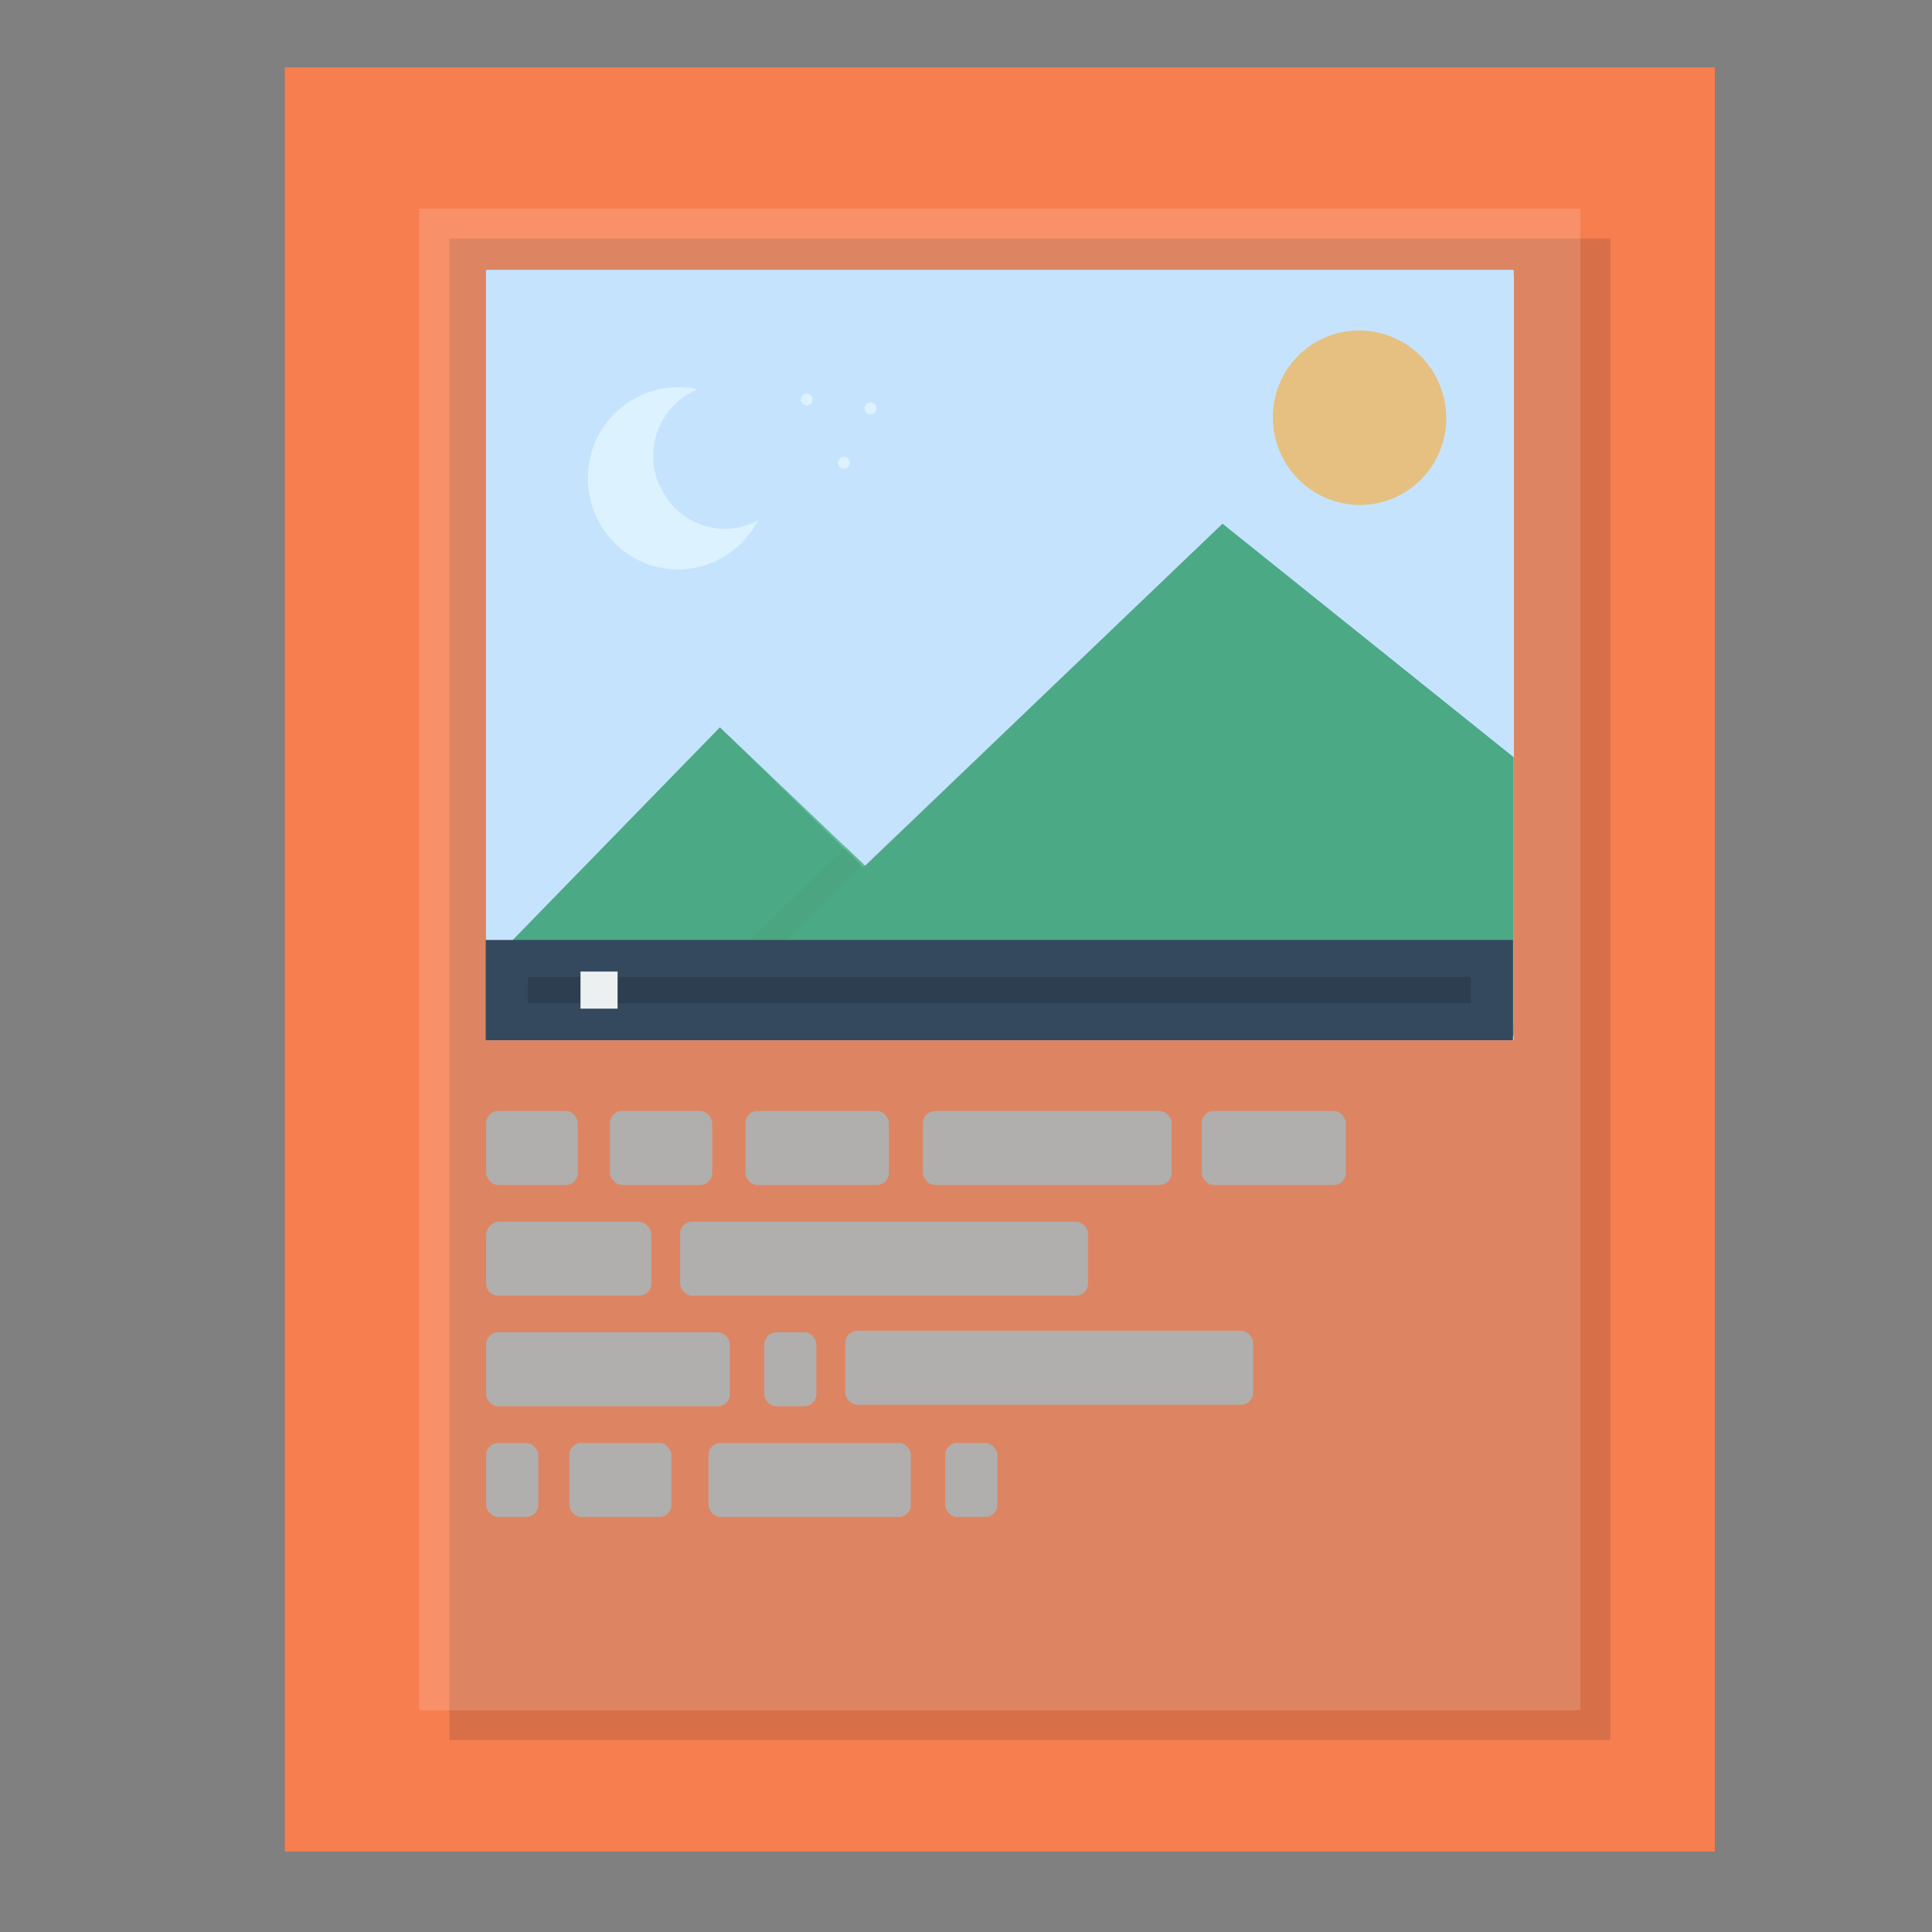 <?xml version="1.0" encoding="UTF-8" standalone="no"?>
<svg
   xmlns:dc="http://purl.org/dc/elements/1.1/"
   xmlns:cc="http://creativecommons.org/ns#"
   xmlns:rdf="http://www.w3.org/1999/02/22-rdf-syntax-ns#"
   xmlns:svg="http://www.w3.org/2000/svg"
   xmlns="http://www.w3.org/2000/svg"
   xmlns:sodipodi="http://sodipodi.sourceforge.net/DTD/sodipodi-0.dtd"
   xmlns:inkscape="http://www.inkscape.org/namespaces/inkscape"
   height="24px"
   width="24px"
   viewBox="0 0 100 100"
   enable-background="new 0 0 100 100"
   version="1.1"
   id="svg32"
   sodipodi:docname="icon.svg"
   inkscape:version="0.92.2 5c3e80d, 2017-08-06">
  <rect x="0" y="0" width="100" height="100" fill="#808080" stroke="none"/>
  <defs
     id="defs36">
    <style
       id="style1183">
      .cls-1 {
        isolation: isolate;
      }

      .cls-2 {
        fill: none;
      }

      .cls-3 {
        fill: #6bc9a7;
      }

      .cls-4 {
        opacity: 0.15;
        mix-blend-mode: multiply;
      }

      .cls-5 {
        fill: #fff;
      }

      .cls-6 {
        fill: #cde6fc;
      }

      .cls-7 {
        fill: #8db7e2;
      }

      .cls-8 {
        opacity: 0.2;
      }

      .cls-9 {
        fill: #231f20;
      }

      .cls-10 {
        fill: #ddd;
      }

      .cls-11 {
        fill: #239630;
      }
    </style>
    <style
       id="style1586">
      .cls-1 {
        fill: #ea964d;
      }

      .cls-2 {
        fill: #f0f1f5;
      }

      .cls-3 {
        fill: #b8b8bf;
      }

      .cls-4 {
        fill: #34495e;
      }

      .cls-5 {
        fill: #e94c3d;
      }

      .cls-6 {
        fill: #c1392b;
      }

      .cls-7 {
        fill: #3497da;
      }

      .cls-8 {
        fill: #2a80bb;
      }

      .cls-9 {
        fill: #2c3e50;
        opacity: 0.1;
      }

      .cls-10 {
        fill: #8e44ad;
      }

      .cls-11 {
        fill: none;
      }
    </style>
    <style
       id="style6156">
      .cls-1 {
        fill: #f06060;
      }

      .cls-2 {
        opacity: 0.15;
      }

      .cls-3 {
        fill: #231f20;
      }

      .cls-4 {
        fill: #fff;
      }

      .cls-5 {
        fill: #79aad3;
      }

      .cls-6 {
        fill: #b0afad;
      }

      .cls-7 {
        fill: none;
      }
    </style>
  </defs>
  <sodipodi:namedview
     pagecolor="#ffffff"
     bordercolor="#666666"
     borderopacity="1"
     objecttolerance="10"
     gridtolerance="10"
     guidetolerance="10"
     inkscape:pageopacity="0"
     inkscape:pageshadow="2"
     inkscape:window-width="1689"
     inkscape:window-height="1016"
     id="namedview34"
     showgrid="false"
     inkscape:zoom="25.283702"
     inkscape:cx="10.830748"
     inkscape:cy="12.450774"
     inkscape:window-x="75"
     inkscape:window-y="47"
     inkscape:window-maximized="0"
     inkscape:current-layer="svg32" />
  <g
     stroke-miterlimit="10"
     id="g22"
     style="display:none;stroke-miterlimit:10">
    <g
       id="g14"
       style="stroke-width:3;stroke-linecap:round;stroke-linejoin:round">
      <g
         id="g10"
         style="stroke:#999999"
         transform="translate(29.167)">
        <g
           id="g6"
           style="fill:#ffffff">
          <path
             d="m 41.567,28.1 h 18.4 l -23.3,-24.1 v 18.9 c 0,2.8 2.2,5.2 4.9,5.2 z"
             id="path2"
             inkscape:connector-curvature="0" />
          <path
             d="m 41.567,28.1 c -2.7,0 -4.8,-2.3 -4.8,-5.2 V 4 H -8.567 c -2.7,0 -4.8,2.3 -4.8,5.2 v 83.2 c 0,2.9 2.1,5.2 4.8,5.2 H 55.067 c 2.7,0 4.8,-2.3 4.8,-5.2 V 28.1 Z"
             id="path4"
             inkscape:connector-curvature="0"
             sodipodi:nodetypes="sscsssssscs" />
        </g>
      </g>
    </g>
  </g>
  <style
     id="style131"
     type="text/css">
	.st0{fill:#1D1D1D;}
	.st1{fill:#FFFFFF;}
</style>
  <style
     id="style900"
     type="text/css">
	.st0{fill:none;}
	.st1{fill:#88C87A;}
	.st2{opacity:0.15;}
	.st3{fill:#231F20;}
	.st4{fill:#FFFFFF;}
	.st5{fill:#F05F5F;}
</style>
  <style
     id="style214"
     type="text/css">
	.st0{fill:#DDDDDD;}
	.st1{fill:#C6C6C6;}
	.st2{fill:#8DB7E2;}
	.st3{fill:#2376C1;}
	.st4{fill:none;}
</style>
  <g
     id="g593"
     transform="matrix(0.532,0,0,0.532,-56.778,-10.724)">
    <rect
       class="cls-1"
       x="134.43"
       y="26.71"
       width="139.14"
       height="173.59"
       id="rect6162"
       style="fill:#f77e4f;fill-opacity:1" />
    <g
       id="g6170">
      <g
         class="cls-2"
         id="g6166"
         style="opacity:0.15">
        <rect
           class="cls-3"
           x="150.44"
           y="43.37"
           width="112.96"
           height="146.09"
           id="rect6164"
           style="fill:#231f20" />
      </g>
      <rect
         class="cls-4"
         x="147.52"
         y="40.46"
         width="112.96"
         height="146.09"
         id="rect6168"
         style="fill:#ffffff" />
    </g>
    <rect
       style="fill:none"
       y="0"
       x="0"
       id="rect6214"
       height="225"
       width="400"
       class="cls-7" />
    <g
       id="g6154"
       transform="matrix(0.581,0,0,0.581,86,18.006)">
      <g
         id="g5075"
         transform="matrix(0.989,0,0,1,-4.886,180.036)">
        <g
           id="g5136"
           transform="translate(190.717,237.588)">
          <rect
             style="fill:#ffffff"
             id="rect20-2-8"
             height="125"
             width="173"
             class="st3"
             y="-367.724"
             x="-66.413" />
          <rect
             style="fill:#96b9f5"
             id="rect22-0-6"
             height="129"
             width="174"
             class="st5"
             y="-368.724"
             x="-67.413" />
          <polygon
             transform="translate(-184.413,-418.224)"
             style="fill:#3c5f84"
             id="polygon24-0-7"
             points="291,131.1 291,177.8 117,177.9 117,166.3 156.6,126.1 180.8,149.5 241.7,92 "
             class="st6" />
          <g
             transform="matrix(0.904,0,0,0.904,-167.073,-404.227)"
             style="opacity:0.2"
             id="g28-5-4"
             class="st7">
            <path
               inkscape:connector-curvature="0"
               id="path26-8-6"
               d="m 177.8,146.1 c 0,0 -36.6,34.9 -35.8,34.8 0.2,0 6.5,0.2 6.5,0.2 L 181,149.2 Z" />
          </g>
          <path
             style="fill:#fefefe"
             inkscape:connector-curvature="0"
             id="path30-3-6"
             d="m -39.113,-337.524 c 0,-4.9 2.9,-9.3 7.5,-11.2 -8.2,-1.8 -16.4,3.4 -18.2,11.6 -1.8,8.2 3.4,16.4 11.6,18.2 6.7,1.5 13.6,-1.7 16.8,-7.8 -6,3.1 -13.3,0.7 -16.3,-5.3 -1,-1.7 -1.4,-3.6 -1.4,-5.5 z"
             class="st8" />
          <circle
             style="fill:#fefefe"
             r="1"
             id="ellipse32-8-3"
             cy="-347.27"
             cx="0.769"
             class="st8"
             transform="rotate(-2.291)" />
          <circle
             style="fill:#fefefe"
             id="circle34-9-7"
             r="1"
             cy="-345.524"
             cx="-2.313"
             class="st8" />
          <circle
             style="fill:#fefefe"
             id="circle36-4-1"
             r="1"
             cy="-336.424"
             cx="-6.813"
             class="st8" />
          <g
             id="g62-2-3"
             transform="translate(-184.413,-418.224)"
             style="opacity:0.79">
            <rect
               x="118"
               y="50.5"
               class="st3"
               width="173"
               height="125"
               id="rect50-0-9"
               style="fill:#ffffff" />
            <rect
               x="117"
               y="49.5"
               class="st10"
               width="174"
               height="129"
               id="rect52-5-6"
               style="fill:#d3eeff" />
            <g
               class="st7"
               id="g56-9-0"
               style="opacity:0.2">
              <path
                 d="m 173.8,143 c 0,0 -36.5,35 -35.8,34.8 0.2,0 6.5,0.2 6.5,0.2 L 177,146.1 Z"
                 id="path54-1-6"
                 inkscape:connector-curvature="0" />
            </g>
            <ellipse
               transform="matrix(0.367,-0.93,0.93,0.367,98.677,293.375)"
               class="st11"
               cx="264.9"
               cy="74.2"
               rx="14.6"
               ry="14.7"
               id="ellipse58-8-0"
               style="fill:#fac361" />
            <polygon
               class="st12"
               points="241.7,92 291,131.1 291,177.8 117,177.9 117,166.3 156.6,126.1 181.2,149.3 "
               id="polygon60-7-6"
               style="fill:#51bc86" />
          </g>
        </g>
      </g>
      <g
         id="g4675"
         transform="matrix(0.882,0,0,0.882,78.996,184.169)">
        <path
           inkscape:connector-curvature="0"
           style="fill:#34495e;fill-opacity:1;fill-rule:nonzero;stroke:none"
           d="M 43.094,-26.148 H 238.133 V -7.109 H 43.094 Z"
           id="path4656" />
        <path
           inkscape:connector-curvature="0"
           style="fill:#2c3e50;fill-opacity:1;fill-rule:nonzero;stroke:none"
           d="M 51.094,-19.108 H 230.133 v 4.96 H 51.094 Z"
           id="path4658" />
        <path
           inkscape:connector-curvature="0"
           style="fill:#ecf0f1;fill-opacity:1;fill-rule:nonzero;stroke:none"
           d="m 61.094,-20.148 h 7.04 v 7.04 h -7.04 z"
           id="path4660" />
      </g>
    </g>
    <path
       class="cls-6"
       d="m 168.923,146.209 h -13.73 a 1.17,1.17 0 0 1 -1.17,-1.17 v -4.66 a 1.35,1.35 0 0 1 1.17,-1.36 h 13.73 a 1.35,1.35 0 0 1 1.17,1.36 v 4.66 a 1.17,1.17 0 0 1 -1.17,1.17 z"
       id="path6176"
       inkscape:connector-curvature="0"
       style="fill:#b0afad" />
    <rect
       class="cls-6"
       x="175.661"
       y="160.551"
       width="19.68"
       height="7.19"
       rx="1.17"
       ry="1.17"
       id="rect6184"
       style="fill:#b0afad" />
    <rect
       class="cls-6"
       x="166.077"
       y="128.254"
       width="9.94"
       height="7.19"
       rx="1.17"
       ry="1.17"
       id="rect6190"
       style="fill:#b0afad" />
    <rect
       class="cls-6"
       x="188.967"
       y="149.636"
       width="39.68"
       height="7.19"
       rx="1.17"
       ry="1.17"
       id="rect6194"
       style="fill:#b0afad" />
    <rect
       class="cls-6"
       x="154.023"
       y="128.254"
       width="8.92"
       height="7.19"
       rx="1.17"
       ry="1.17"
       id="rect6196"
       style="fill:#b0afad" />
    <rect
       class="cls-6"
       x="179.253"
       y="128.254"
       width="13.95"
       height="7.19"
       rx="1.17"
       ry="1.17"
       id="rect6198"
       style="fill:#b0afad" />
    <rect
       class="cls-6"
       x="196.517"
       y="128.254"
       width="24.2"
       height="7.19"
       rx="1.17"
       ry="1.17"
       id="rect6200"
       style="fill:#b0afad" />
    <rect
       class="cls-6"
       x="223.651"
       y="128.254"
       width="14.02"
       height="7.19"
       rx="1.17"
       ry="1.17"
       id="rect6202"
       style="fill:#b0afad" />
    <rect
       class="cls-6"
       x="154.023"
       y="149.784"
       width="23.71"
       height="7.19"
       rx="1.17"
       ry="1.17"
       id="rect6206"
       style="fill:#b0afad" />
    <rect
       class="cls-6"
       x="181.083"
       y="149.784"
       width="5.07"
       height="7.19"
       rx="1.17"
       ry="1.17"
       id="rect6208"
       style="fill:#b0afad" />
    <rect
       class="cls-6"
       x="172.897"
       y="139.019"
       width="39.68"
       height="7.19"
       rx="1.17"
       ry="1.17"
       id="rect6194-9"
       style="fill:#b0afad" />
    <rect
       class="cls-6"
       x="154.023"
       y="160.551"
       width="5.07"
       height="7.19"
       rx="1.17"
       ry="1.17"
       id="rect6208-5"
       style="fill:#b0afad" />
    <rect
       class="cls-6"
       x="162.109"
       y="160.551"
       width="9.94"
       height="7.19"
       rx="1.17"
       ry="1.17"
       id="rect6190-7"
       style="fill:#b0afad" />
    <rect
       class="cls-6"
       x="198.687"
       y="160.551"
       width="5.07"
       height="7.19"
       rx="1.17"
       ry="1.17"
       id="rect6208-1"
       style="fill:#b0afad" />
  </g>
</svg>
